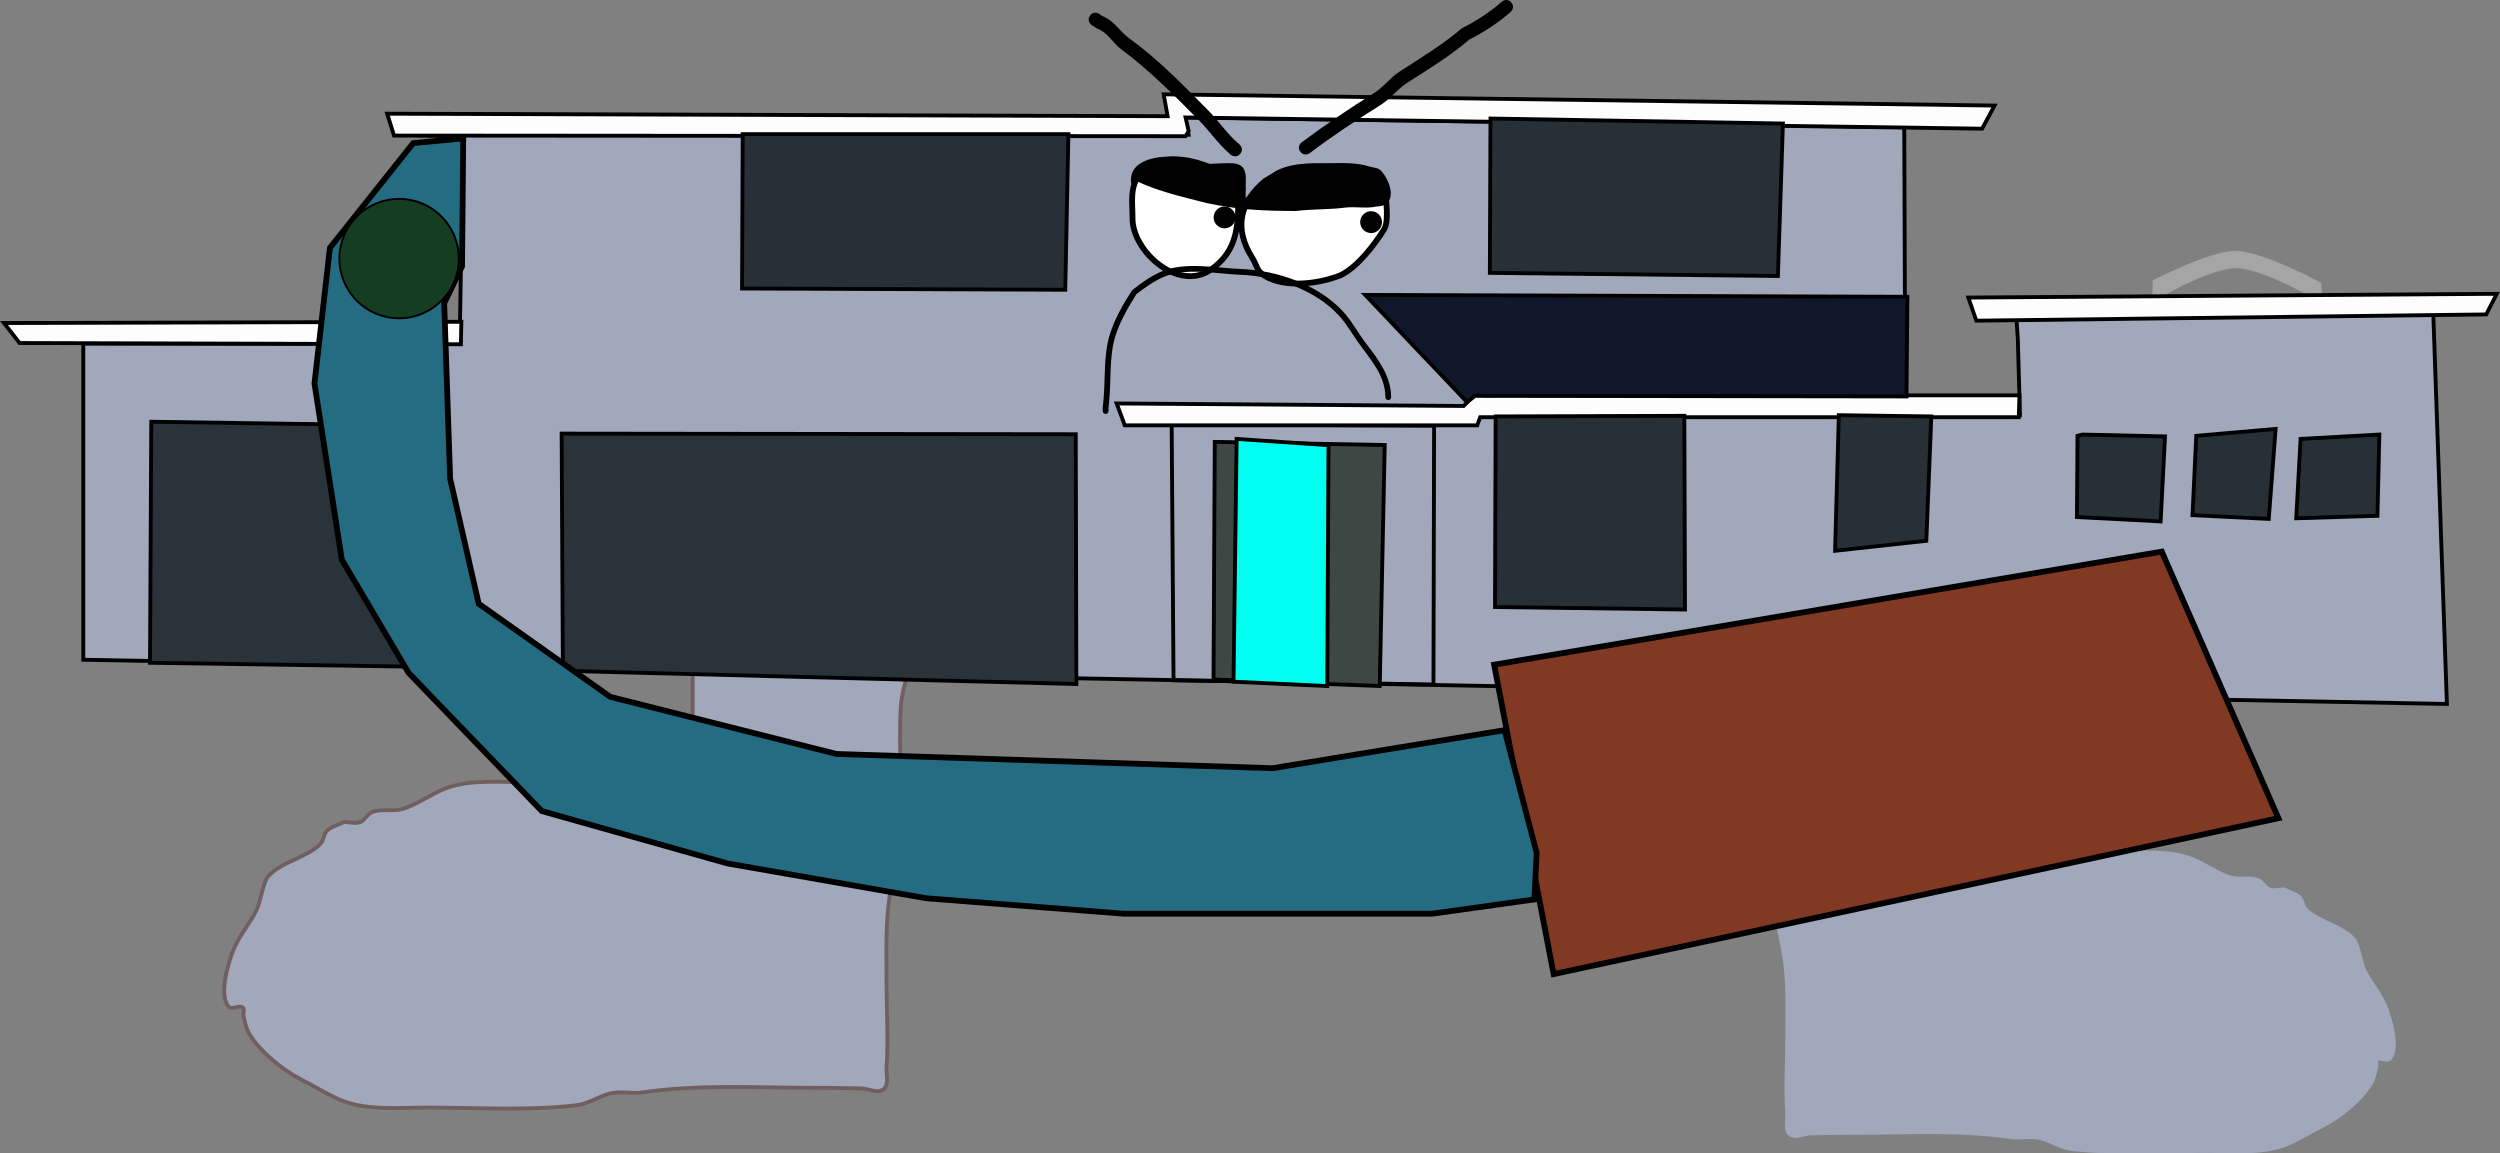 <svg version="1.1" xmlns="http://www.w3.org/2000/svg" xmlns:xlink="http://www.w3.org/1999/xlink" width="645.171" height="297.648" viewBox="0,0,645.171,297.648"><rect x="0" y="0" width="645.171" height="297.648" fill="#808080" stroke="none"/><g transform="translate(2.044,-52.168)"><g data-paper-data="{&quot;isPaintingLayer&quot;:true}" stroke-linejoin="miter" stroke-miterlimit="10" stroke-dasharray="" stroke-dashoffset="0" style="mix-blend-mode: normal"><path d="M237.85,153.836c0.37,-1.327 -0.18,-2.916 0.526,-4.099c0.764,-1.279 2.422,-1.741 3.545,-2.72c0.511,-0.446 1.929,-1.207 1.335,-1.536c-0.778,-0.431 -1.638,0.765 -2.52,0.88c-1.249,0.163 -2.535,0.246 -3.84,0.28c-0.252,4.227 -2.333,6.865 -3.167,10.982c-0.143,0.704 -0.256,1.427 -0.345,2.164c1.899,-1.957 3.713,-3.252 4.465,-5.951zM233.529,178.16c0,13.284 0,26.569 0,39.853c-0.036,5.961 -2.752,10.75 -3.101,16.634c-0.668,11.27 0.653,22.733 -0.298,33.962c-0.477,5.633 -2.187,11.173 -2.849,16.788c-0.811,6.885 -0.536,13.886 -0.536,20.801c0,6.998 0.518,14.222 0,21.199c-0.146,1.963 0.735,4.565 -0.75,5.857c-1.446,1.258 -3.831,-0.149 -5.748,-0.204c-3.91,-0.111 -7.822,-0.142 -11.733,-0.142c-15.113,0 -30.537,-1.009 -45.483,1.279c-2.697,0.118 -5.504,-0.471 -8.093,0.293c-2.785,0.822 -5.326,2.576 -8.21,2.914c-12.596,1.478 -25.72,0.601 -38.38,0.601c-6.907,0 -15.084,0.805 -21.676,-1.625c-3.354,-1.237 -7.635,-3.935 -10.938,-5.583c-4.706,-2.394 -10.693,-7.192 -13.478,-11.88c-0.808,-1.359 -1.06,-2.985 -1.445,-4.518c-0.183,-0.732 0.385,-1.846 -0.253,-2.248c-1.024,-0.647 -2.853,0.726 -3.63,-0.205c-2.521,-3.023 -0.134,-10.827 0.956,-13.839c1.581,-4.371 4.363,-7.132 6.329,-11.18c0.788,-1.621 1.768,-7.134 2.776,-8.38c3.175,-3.927 10.308,-5.077 13.666,-8.588c0.879,-0.919 0.78,-2.544 1.712,-3.408c1.21,-1.122 2.936,-1.507 4.404,-2.26c1.342,0.021 2.759,0.508 4.025,0.063c1.303,-0.459 1.931,-2.106 3.215,-2.613c2.47,-0.974 5.389,-0.026 7.924,-0.816c3.926,-1.224 7.498,-4.008 11.271,-5.388c6.254,-2.288 14.148,-1.478 20.688,-1.478c11.871,0 23.742,0 35.614,0c2.175,0 4.637,1.41 6.517,0.317c1.21,-0.704 0.692,-5.677 0.691,-5.828c-0.03,-4.239 0,-8.48 0,-12.719c0,-18.655 0,-37.31 0,-55.964c0,-5.43 1.42,-12.931 0.057,-18.168c-0.697,-2.679 -1.735,-5.35 -1.753,-8.119c-0.009,-1.371 -0.115,-9.138 0.502,-9.85c2.167,-2.501 10.404,-1.57 13.468,-1.597c11.876,-0.105 23.758,-0 35.634,-0c5.289,0 10.841,-0.455 16.111,0c2.001,0.173 4.896,-0.823 5.959,0.88c1.173,1.879 -0.317,4.547 -1.346,6.508c-0.622,1.184 -2.573,1.175 -3.281,2.31c-0.561,0.9 0.162,2.161 -0.142,3.177c-1.142,3.827 -2.162,4.19 -4.819,6.72l-0.199,3.093c0,0 -0.219,2.108 -2.328,1.889c-0.742,-0.077 -1.196,-0.388 -1.472,-0.759c0.045,4.157 0.42,8.428 0.42,12.218z" data-paper-data="{&quot;index&quot;:null}" fill="#a1a8bb" fill-rule="nonzero" stroke="#715f5f" stroke-width="1" stroke-linecap="butt"/><path d="M453.104,185.977c-0.081,-0.676 -0.185,-1.337 -0.316,-1.982c-0.764,-3.77 -2.67,-6.187 -2.901,-10.058c-1.196,-0.031 -2.373,-0.107 -3.517,-0.256c-0.808,-0.105 -1.595,-1.201 -2.308,-0.806c-0.544,0.301 0.755,0.998 1.223,1.407c1.028,0.897 2.547,1.32 3.247,2.492c0.647,1.083 0.143,2.539 0.482,3.754c0.689,2.472 2.35,3.659 4.09,5.451zM453.356,191.613c-0.253,0.34 -0.669,0.625 -1.348,0.695c-1.931,0.201 -2.132,-1.73 -2.132,-1.73l-0.182,-2.833c-2.433,-2.317 -3.368,-2.65 -4.413,-6.155c-0.278,-0.93 0.384,-2.086 -0.13,-2.91c-0.648,-1.039 -2.436,-1.031 -3.005,-2.116c-0.943,-1.797 -2.307,-4.24 -1.233,-5.961c0.974,-1.56 3.626,-0.648 5.458,-0.806c4.827,-0.417 9.912,0 14.756,0c10.878,0 21.76,-0.096 32.638,0c2.806,0.025 10.351,-0.828 12.335,1.463c0.565,0.652 0.468,7.766 0.46,9.021c-0.016,2.536 -0.966,4.982 -1.605,7.436c-1.249,4.796 0.052,11.667 0.052,16.64c0,17.086 0,34.172 0,51.258c0,3.883 0.028,7.767 0,11.65c-0.001,0.139 -0.476,4.694 0.632,5.338c1.722,1.001 3.977,-0.29 5.969,-0.29c10.873,0 21.746,0 32.619,0c5.99,0 13.22,-0.742 18.948,1.353c3.456,1.264 6.728,3.814 10.324,4.935c2.322,0.724 4.995,-0.144 7.258,0.748c1.177,0.464 1.752,1.973 2.945,2.393c1.159,0.408 2.458,-0.038 3.687,-0.058c1.344,0.69 2.925,1.043 4.033,2.07c0.854,0.792 0.763,2.28 1.568,3.122c3.075,3.216 9.609,4.269 12.517,7.866c0.923,1.141 1.821,6.19 2.542,7.675c1.801,3.708 4.348,6.236 5.797,10.24c0.998,2.759 3.185,9.907 0.875,12.676c-0.711,0.852 -2.386,-0.405 -3.325,0.188c-0.584,0.369 -0.063,1.389 -0.231,2.059c-0.352,1.405 -0.583,2.893 -1.323,4.138c-2.551,4.294 -8.034,8.688 -12.345,10.881c-3.025,1.509 -6.946,3.98 -10.018,5.113c-6.037,2.226 -13.527,1.488 -19.853,1.488c-11.595,-0 -23.615,0.803 -35.152,-0.551c-2.642,-0.31 -4.969,-1.916 -7.52,-2.669c-2.371,-0.7 -4.942,-0.16 -7.413,-0.268c-13.689,-2.096 -27.817,-1.171 -41.658,-1.172c-3.582,-0 -7.165,0.029 -10.747,0.13c-1.755,0.05 -3.94,1.339 -5.264,0.187c-1.36,-1.183 -0.553,-3.567 -0.687,-5.365c-0.474,-6.39 0,-13.006 0,-19.416c0,-6.334 0.251,-12.746 -0.491,-19.052c-0.606,-5.143 -2.172,-10.217 -2.609,-15.376c-0.871,-10.285 0.339,-20.784 -0.273,-31.106c-0.319,-5.39 -2.807,-9.776 -2.84,-15.236c0,-12.167 0,-24.335 0,-36.502c0,-3.471 0.343,-7.383 0.384,-11.19z" data-paper-data="{&quot;index&quot;:null}" fill="#a1a8bb" fill-rule="nonzero" stroke="#a1a8bb" stroke-width="1" stroke-linecap="butt"/><path d="M415.559,129.591v0.715h-0.715z" data-paper-data="{&quot;index&quot;:null}" fill="#000000" fill-rule="nonzero" stroke="none" stroke-width="1" stroke-linecap="butt" opacity="0.966"/><path d="M447.988,141.037h-0.715z" data-paper-data="{&quot;index&quot;:null}" fill="#000000" fill-rule="nonzero" stroke="none" stroke-width="1" stroke-linecap="butt" opacity="0.966"/><path d="M479.463,240.23l2.146,0.477l-0.477,1.669l-1.311,0.477l-0.835,-1.311z" data-paper-data="{&quot;index&quot;:null}" fill="#fe00ff" fill-rule="evenodd" stroke="none" stroke-width="1" stroke-linecap="butt" opacity="0.004"/><path d="M553.39,130.143l0.104,-5.627c0,0 14.716,-7.607 21.363,-7.607c6.887,0 22.093,8.233 22.093,8.233l0.417,5.419c0,0 -14.975,-9.171 -22.405,-9.171c-7.222,0 -21.572,8.754 -21.572,8.754z" data-paper-data="{&quot;index&quot;:null}" fill="#a5a5a5" fill-rule="nonzero" stroke="#000000" stroke-width="0" stroke-linecap="butt"/><path d="M19.449,222.43v-81.571h97.125l0.899,-53.436l-17.697,-0.553l180.562,0.138l24.333,-0.069l-0.83,-4.424l185.54,2.489l0.277,74.313h29.587l-0.553,-19.632l-0.346,-5.115l107.563,-1.383l3.516,100.65z" data-paper-data="{&quot;index&quot;:null}" fill="#a1a8bb" fill-rule="nonzero" stroke="#000000" stroke-width="1" stroke-linecap="round"/><path d="M36.672,223.211l0.323,-62.204l66.437,0.968l1.29,62.244z" data-paper-data="{&quot;index&quot;:null}" fill="#2a333a" fill-rule="nonzero" stroke="#000000" stroke-width="1" stroke-linecap="round"/><path d="M143.221,226.154l-0.323,-62.083l132.672,0.161l0.161,64.461l-131.503,-3.386z" data-paper-data="{&quot;index&quot;:null}" fill="#2a333a" fill-rule="nonzero" stroke="#000000" stroke-width="1" stroke-linecap="round"/><path d="M300.807,227.727l-0.484,-66.034l67.727,0.323l-0.161,66.8z" data-paper-data="{&quot;index&quot;:null}" fill="none" fill-rule="nonzero" stroke="#000000" stroke-width="1" stroke-linecap="round"/><path d="M311.127,227.525l0.323,-61.317l43.861,0.806l-1.29,62.204z" data-paper-data="{&quot;index&quot;:null}" fill="#3d4844" fill-rule="nonzero" stroke="#000000" stroke-width="1" stroke-linecap="round"/><path d="M316.287,228.089l0.806,-62.647l23.704,1.613l-0.323,62.164z" data-paper-data="{&quot;index&quot;:null}" fill="#00fff0" fill-rule="nonzero" stroke="#000000" stroke-width="1" stroke-linecap="round"/><path d="M379.177,161.935h-90.948l-2.096,-5.644l89.537,0.645l2.741,-2.741h140.695l-0.161,5.644h-139.001z" data-paper-data="{&quot;index&quot;:null}" fill="#fdfdfd" fill-rule="nonzero" stroke="#000000" stroke-width="1" stroke-linecap="round"/><path d="M505.923,128.958l136.381,-0.968l-2.741,5.321l-131.584,1.613z" data-paper-data="{&quot;index&quot;:null}" fill="#fdfdfd" fill-rule="nonzero" stroke="#000000" stroke-width="1" stroke-linecap="round"/><path d="M304.717,86.024l-0.806,1.29l-204.269,-0.161l-1.774,-5.644l201.407,0.645l-1.008,-5.644l214.428,2.903l-3.225,5.966l-205.559,-2.903z" data-paper-data="{&quot;index&quot;:null}" fill="#fdfdfd" fill-rule="nonzero" stroke="#000000" stroke-width="1" stroke-linecap="round"/><path d="M273.676,86.79l-0.806,40.152l-83.409,-0.323l0.161,-39.83z" data-paper-data="{&quot;index&quot;:null}" fill="#273037" fill-rule="nonzero" stroke="#000000" stroke-width="1" stroke-linecap="round"/><path d="M458.07,84.049l-1.29,39.346l-74.338,-0.806l0.161,-39.83z" data-paper-data="{&quot;index&quot;:null}" fill="#273037" fill-rule="nonzero" stroke="#000000" stroke-width="1" stroke-linecap="round"/><path d="M489.958,154.477l-111.306,-0.161l-2.096,1.613l-26.284,-27.655l139.929,0.484z" data-paper-data="{&quot;index&quot;:null}" fill="#10172a" fill-rule="nonzero" stroke="#000000" stroke-width="1" stroke-linecap="round"/><path d="M535.392,164.313l21.286,0.484l-1.129,21.931l-21.608,-1.129l0.161,-20.963z" data-paper-data="{&quot;index&quot;:null}" fill="#273037" fill-rule="nonzero" stroke="#000000" stroke-width="1" stroke-linecap="round"/><path d="M585.22,162.862l-1.774,23.221l-19.673,-0.968l0.968,-20.479z" data-paper-data="{&quot;index&quot;:null}" fill="#273037" fill-rule="nonzero" stroke="#000000" stroke-width="1" stroke-linecap="round"/><path d="M611.988,164.313l-0.484,20.963l-20.963,0.645l1.129,-20.479z" data-paper-data="{&quot;index&quot;:null}" fill="#273037" fill-rule="nonzero" stroke="#000000" stroke-width="1" stroke-linecap="round"/><path d="M496.368,159.637l-1.29,32.09l-23.543,2.58l0.968,-34.992z" data-paper-data="{&quot;index&quot;:null}" fill="#273037" fill-rule="nonzero" stroke="#000000" stroke-width="1" stroke-linecap="round"/><path d="M432.632,159.476l0.161,49.989l-49.021,-0.645l0.161,-49.183z" data-paper-data="{&quot;index&quot;:null}" fill="#273037" fill-rule="nonzero" stroke="#000000" stroke-width="1" stroke-linecap="round"/><path d="M116.896,141.012l-113.886,-0.323l-4.031,-5.16l118.038,-0.323z" data-paper-data="{&quot;index&quot;:null}" fill="#fdfdfd" fill-rule="nonzero" stroke="#000000" stroke-width="1" stroke-linecap="round"/><path d="M321.095,118.643c-4.801,-7.551 -3.124,-14.425 3.376,-19.79c0.078,-0.031 0.122,-0.054 0.122,-0.054l1.23,-0.76c5.954,-0.862 13.115,-1.877 19.109,-1.022c3.465,0.494 7.102,2.475 10.461,3.691c0.218,3.107 1.061,8.53 -0.237,10.63c-2.484,4.019 -6.972,9.837 -11.265,11.874c-5.362,2.14 -14.239,3.426 -19.599,0.134c-2.103,-1.292 -1.925,-2.703 -3.197,-4.703z" data-paper-data="{&quot;noHover&quot;:false,&quot;origItem&quot;:[&quot;Path&quot;,{&quot;applyMatrix&quot;:true,&quot;segments&quot;:[[[289.194,131.60388],[0,0],[0.61847,0.97267]],[[290.73983,133.87831],[-1.02306,-0.6283],[2.60738,1.60128]],[[300.21264,133.80412],[-2.60801,1.0407],[2.08825,-0.99077]],[[305.66653,128.07122],[-1.20826,1.95486],[0.63133,-1.02146]],[[305.78825,122.92616],[0.10594,1.5115],[-1.63383,-0.59116]],[[300.71919,121.15003],[1.68523,0.24023],[-2.91559,-0.41565]],[[291.48142,121.64145],[2.89631,-0.41929],[0,0]],[290.88616,122.00818],[[290.82704,122.03403],[0.03793,-0.01525],[-3.16173,2.6095]],[[289.194,131.60385],[-2.33531,-3.67269],[0,0]]],&quot;closed&quot;:true,&quot;fillColor&quot;:[0,0,0,1]}],&quot;index&quot;:null}" fill="#ffffff" fill-rule="nonzero" stroke="#000000" stroke-width="1.5" stroke-linecap="butt"/><path d="M317.757,100.19c-0.24,0.528 -0.238,1.037 -0.238,1.037l0.002,0.894c0,7.747 0.107,14.645 -7.124,19.661c-8.372,5.808 -20.321,-4.814 -20.175,-13.397c0,-3.881 -0.753,-7.875 1.777,-11.145c5.79,-7.484 19.562,-3.077 25.758,2.951z" data-paper-data="{&quot;noHover&quot;:false,&quot;origItem&quot;:[&quot;Path&quot;,{&quot;applyMatrix&quot;:true,&quot;segments&quot;:[[[273.13308,120.85315],[0,0],[-3.35674,-3.26583]],[[259.25756,119.26315],[3.13711,-4.05461],[-1.37074,1.77164]],[[258.30818,125.26701],[0,-2.1024],[-0.0792,4.65011]],[[269.16696,132.48038],[-4.53579,3.14676],[3.9174,-2.71774]],[[273.0029,121.89445],[0,4.1973],[0,0]],[273.0029,121.41265],[[273.13308,120.85314],[-0.13018,0.28622],[0,0]]],&quot;closed&quot;:true,&quot;fillColor&quot;:[0,0,0,1]}],&quot;index&quot;:null}" fill="#ffffff" fill-rule="nonzero" stroke="#000000" stroke-width="1.5" stroke-linecap="butt"/><path d="M311.154,108.275c0,-1.559 1.264,-2.823 2.823,-2.823c1.559,0 2.823,1.264 2.823,2.823c0,1.559 -1.264,2.823 -2.823,2.823c-1.559,0 -2.823,-1.264 -2.823,-2.823z" data-paper-data="{&quot;index&quot;:null}" fill="#000000" fill-rule="nonzero" stroke="none" stroke-width="1" stroke-linecap="butt"/><path d="M348.971,109.496c0,-1.559 1.264,-2.823 2.823,-2.823c1.559,0 2.823,1.264 2.823,2.823c0,1.559 -1.264,2.823 -2.823,2.823c-1.559,0 -2.823,-1.264 -2.823,-2.823z" data-paper-data="{&quot;index&quot;:null}" fill="#000000" fill-rule="nonzero" stroke="none" stroke-width="1" stroke-linecap="butt"/><path d="M279.234,56.242c0.969,-1.453 2.422,-0.484 2.422,-0.484l0.728,0.53c3.288,1.343 4.301,3.837 7.024,5.804c7.406,5.349 13.991,12.127 20.466,18.692c2.755,2.793 4.905,6.142 7.907,8.616c0,0 1.342,1.118 0.224,2.46c-1.118,1.342 -2.46,0.224 -2.46,0.224c-3.09,-2.601 -5.308,-5.959 -8.16,-8.848c-6.375,-6.46 -12.842,-12.976 -20.05,-18.331c-2.446,-1.818 -3.335,-4.238 -6.248,-5.373l-1.368,-0.867c0,0 -1.453,-0.969 -0.484,-2.422z" data-paper-data="{&quot;index&quot;:null}" fill="#000000" fill-rule="nonzero" stroke="none" stroke-width="1" stroke-linecap="butt"/><path d="M387.954,52.798c1.15,1.314 -0.164,2.464 -0.164,2.464l-0.166,0.145c-3.053,2.641 -6.838,5.164 -10.497,6.981c-4.956,4.248 -10.523,7.635 -16.06,11.172c-2.512,1.605 -4.2,4.051 -6.769,5.666c-6.155,3.869 -12.589,8.084 -18.304,12.443c0,0 -1.397,1.048 -2.445,-0.349c-1.048,-1.397 0.349,-2.445 0.349,-2.445c5.882,-4.353 12.257,-8.703 18.539,-12.605c2.543,-1.58 4.198,-3.996 6.684,-5.611c5.522,-3.587 11.102,-6.92 16.074,-11.182c3.514,-1.768 7.224,-4.124 10.129,-6.7l0.166,-0.145c0,0 1.314,-1.15 2.464,0.164z" data-paper-data="{&quot;index&quot;:null}" fill="#000000" fill-rule="nonzero" stroke="none" stroke-width="1" stroke-linecap="butt"/><path d="M585.94,263.322l-187.039,40.233l-15.356,-79.853l172.297,-29.177z" fill="#823923" fill-rule="nonzero" stroke="#000000" stroke-width="1.5" stroke-linecap="round"/><path d="M394.524,272.305l-0.614,11.978l-26.413,3.686h-79.545l-50.983,-3.993l-51.29,-8.983l-47.912,-13.514l-34.398,-35.703l-17.199,-29.177l-7.064,-45.455l3.993,-35.012l21.499,-27.027l12.899,-1.228l-0.307,33.016l-4.607,9.521l1.536,45.301l7.371,32.248l33.937,24.033l58.354,14.742l112.561,3.686l59.889,-9.828z" fill="#236c82" fill-rule="nonzero" stroke="#000000" stroke-width="1.5" stroke-linecap="round"/><path d="M283.279,158.966c-0.75,0 -0.75,-0.75 -0.75,-0.75l0.001,-0.898c0.041,-0.372 0.082,-0.745 0.123,-1.117c0.652,-5.82 -0.029,-12.267 1.772,-17.926c1.245,-3.913 3.489,-7.829 5.725,-11.255c2.451,-1.903 4.947,-3.725 7.845,-4.901c5.974,-2.425 13.98,-0.765 20.211,-0.534c9.36,0.347 19.948,4.022 26.417,11.039c2.284,2.5 3.881,5.593 5.947,8.282c3.091,4.024 6.373,8.378 6.397,13.742c0,0 0,0.75 -0.75,0.75c-0.75,0 -0.75,-0.75 -0.75,-0.75c0.029,-5.629 -3.95,-9.81 -6.97,-14.076c-1.631,-2.303 -3.073,-4.862 -4.98,-6.934c-6.143,-6.745 -16.45,-10.224 -25.367,-10.554c-5.977,-0.221 -13.888,-1.921 -19.612,0.433c-2.684,1.104 -4.983,2.79 -7.285,4.52c-2.076,3.288 -4.234,7.007 -5.409,10.726c-1.751,5.546 -1.07,11.9 -1.7,17.605c-0.039,0.345 -0.077,0.69 -0.116,1.034l0.001,0.815c0,0 0,0.75 -0.75,0.75z" fill="#000000" fill-rule="nonzero" stroke="none" stroke-width="0.5" stroke-linecap="butt"/><path d="M290.559,99.767c-0.75,0 -0.75,-0.75 -0.75,-0.75v-0.428c0.06,-6.028 9.162,-6.503 13.574,-5.736c1.091,0.19 1.797,0.735 2.922,0.87c2.943,1.156 5.487,0.539 8.52,0.547c1.256,0.003 2.929,0.01 3.854,1.12c1.056,1.268 0.75,3.533 0.75,5.054c0,0.031 0.005,2.593 -0.014,2.711c-0.005,0.03 -0.012,0.066 -0.023,0.105c0.157,-0.117 0.318,-0.206 0.382,-0.257c2.175,-1.799 3.863,-4.163 6.145,-5.858c4.156,-3.087 10.272,-2.875 15.169,-2.875c3.666,0 6.822,-0.2 10.356,0.89c0.944,0.291 2.137,0.269 2.871,1.035c2.65,2.768 4.532,9.21 -1.155,9.276c-2.69,0.598 -5.413,-0.062 -8.114,0.283c-4.166,0.532 -8.425,0.338 -12.618,0.862c-7.964,0.009 -15.175,-0.323 -22.914,-2.017c-6.033,-1.516 -12.526,-3.002 -18.204,-5.668v0.085c0,0 0,0.75 -0.75,0.75z" fill="#000000" fill-rule="nonzero" stroke="none" stroke-width="0.5" stroke-linecap="butt"/><path d="M85.544,118.903c0,-8.512 6.9,-15.412 15.412,-15.412c8.512,0 15.412,6.9 15.412,15.412c0,8.512 -6.9,15.412 -15.412,15.412c-8.512,0 -15.412,-6.9 -15.412,-15.412z" fill="#143d21" fill-rule="nonzero" stroke="#000000" stroke-width="0.5" stroke-linecap="butt"/></g></g></svg>